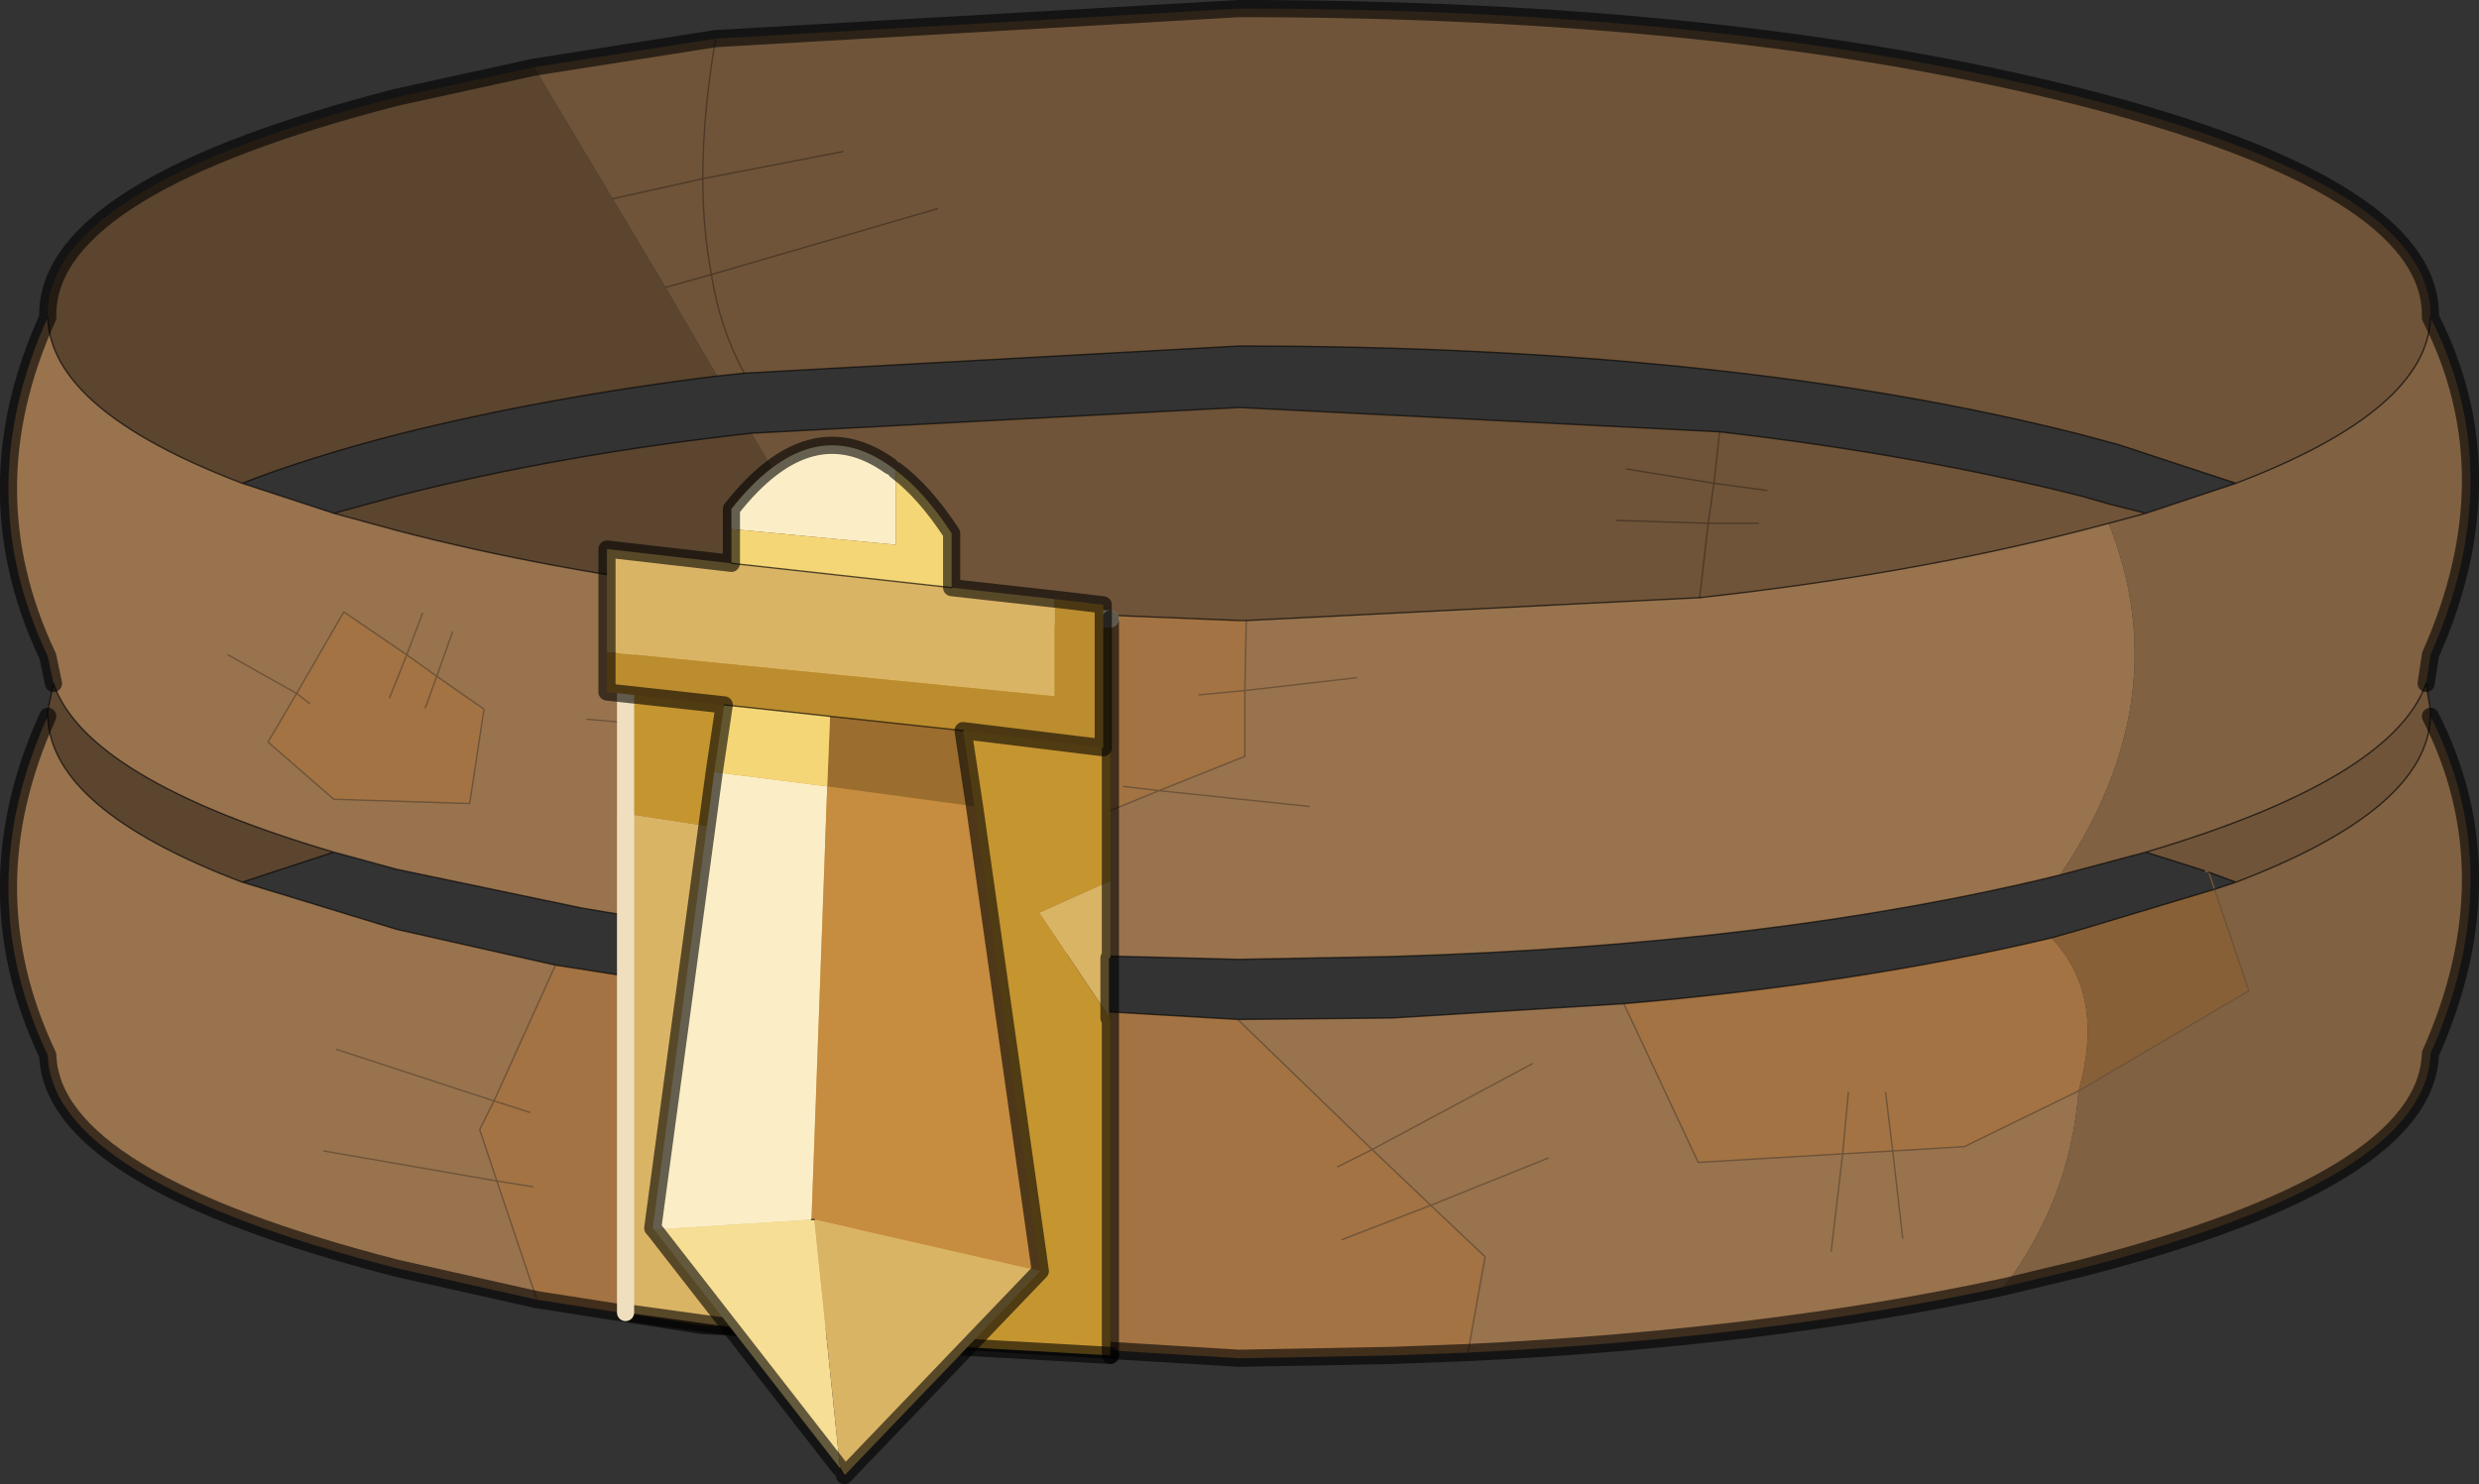 <?xml version="1.0" encoding="UTF-8"?>
<svg version="1.1" viewBox="0 0 86.667 51.9" xmlns="http://www.w3.org/2000/svg" xmlns:cc="http://creativecommons.org/ns#" xmlns:dc="http://purl.org/dc/elements/1.1/" xmlns:rdf="http://www.w3.org/1999/02/22-rdf-syntax-ns#" xmlns:xlink="http://www.w3.org/1999/xlink">
<rect x="0" y="0" width="86.667" height="51.9" fill="#333333" stroke="none"/>
<g transform="translate(-231.63 -174.5)">
<use transform="translate(231.6,174.5)" width="86.7" height="51.9" xlink:href="#a"/>
</g>
<defs>
<g id="a" transform="translate(-231.6,-174.5)">
<path d="m256.65 175.85q-0.45 2.6-0.45 4.9l-3.15 0.7 3.15-0.7q0-2.3 0.45-4.9l18.3-1.05q17.25 0 29.45 3.1 12.1 3.1 12.2 7.55v0.15q-0.1 3.25-6.8 5.8l-4.1-1.35-1.3-0.35q-12.2-3.1-29.45-3.1l-17.3 0.95q-0.85-1.55-1.15-3.45l-1.6 0.45 1.6-0.45q0.3 1.9 1.15 3.45l-0.95 0.1-1.8-3.1-1.85-3.1-2.75-4.6 6.35-1m7.75 5.95-7.9 2.3q-0.3-1.6-0.3-3.35l4.9-0.95-4.9 0.95q0 1.75 0.3 3.35l7.9-2.3m26.65 13.6 0.3-2.6h1.75-1.75l-0.3 2.6-15.85 0.8h-0.25l-13.5-0.55-3.55-6 17.05-0.9 16.8 0.85q6.9 0.8 12.65 2.25l1.05 0.3 1.2 0.3-1.3 0.35-0.95 0.25q-6.05 1.55-13.35 2.35m-2.55-4.5 3.05 0.5-0.2 1.4-3.2-0.1 3.2 0.1 0.2-1.4-3.05-0.5m4.9 0.75-1.85-0.25 0.2-1.8-0.2 1.8 1.85 0.25m15.45 13.35-0.15-0.05-2.05-0.65q8.6-2.55 9.8-5.9l0.15 0.95v0.2q-0.1 3.25-6.8 5.8l-0.95-0.35" fill="#6f5439" fill-rule="evenodd"/>
<path d="m250.3 176.85 2.75 4.6 1.85 3.1 1.8 3.1q-6.05 0.75-11.2 2.05-3.1 0.8-5.4 1.7-6.7-2.55-6.8-5.8v-0.2q0.15-4.4 12.2-7.5l4.8-1.05m11.15 18.8-4.3-0.45q-6.3-0.75-11.65-2.15l-2.2-0.6 2.2-0.6q5.65-1.45 12.4-2.2l3.55 6m-18.15 8.65-3.2 1.05q-6.7-2.55-6.8-5.8v-0.2l0.2-0.95q1.15 3.35 9.8 5.9" fill="#5b452f" fill-rule="evenodd"/>
<path d="m261.45 195.65 13.5 0.55h0.25l-0.05 2.45v2.3l-3 1.2-4.15 1.7-8.8-1.95-0.5-1.65-0.6-1.9-0.95-3.15 4.3 0.45m-2.2 2.9-1.15-0.2 1.15 0.2m14.3 0.25 1.6-0.15-1.6 0.15m-22.5 9.45 5.1 0.8 18.75 1.1 4.7 4.55-1.2 0.6 1.2-0.6 2.05 1.95 1.9 1.8-0.6 3.35-2.65 0.1-5.35 0.1-18.8-1.15-5.75-0.9-1.4-4.15-0.6-1.8 0.5-1 1.25 0.4-1.25-0.4 2.15-4.75m37.35 1.35q8.2-0.7 14.95-2.3 1.9 2 0.95 5.35l-4 1.95-2.5 0.15-1.75 0.1-5.05 0.3-2.6-5.55m-29.7-9.35 1.1 0.1-1.1-0.1m12.2 1.75 1.25 0.15-1.25-0.15m25.35 10.7-0.2 2.15 0.2-2.15m-14.6 3.95-3.1 1.2 3.1-1.2m15.9-3.95 0.25 2.05-0.25-2.05m-50.65-14.55-0.4 1.1 0.4-1.1 1.65 1.15-0.5 3.3-4.75-0.15-2.3-2 1-1.7 0.45 0.35-0.45-0.35 1.65-2.85 2.2 1.5 1.05 0.75m-1.65 0.75 0.6-1.5-0.6 1.5m5 17.1-1.25-0.2 1.25 0.2" fill="#a37343" fill-rule="evenodd"/>
<path d="m291.05 195.4q7.3-0.8 13.35-2.35l0.95-0.25q2.45 6.15-1.7 12.3-10 2.45-23.35 2.85l-5.35 0.1-7.85-0.2q-8.25-0.4-15.15-1.6l-6.45-1.35-2.2-0.6q-8.65-2.55-9.8-5.9l-0.2-0.95q-2.75-5.8 0-11.85 0.1 3.25 6.8 5.8l3.2 1.05 2.2 0.6q5.35 1.4 11.65 2.15l0.95 3.15 0.6 1.9-6.55-0.6 6.55 0.6 0.5 1.65 8.8 1.95 4.15-1.7 5.25 0.55-5.25-0.55 3-1.2v-2.3l3.9-0.45-3.9 0.45 0.05-2.45 15.85-0.8m-50.95 9.95 5.4 1.65 5.55 1.25-2.15 4.75-0.5 1 0.6 1.8 1.4 4.15-4.9-1.1q-12.05-3.1-12.2-7.45-2.75-5.8 0-11.85 0.1 3.25 6.8 5.8m34.8 4.8h0.05l5.35-0.05 8.1-0.5 2.6 5.55 5.05-0.3-0.4 3.4 0.4-3.4 1.75-0.1 2.5-0.15 4-1.95q-0.3 3.8-2.6 6.85-8.35 1.8-18.75 2.3l0.6-3.35-1.9-1.8 4.1-1.65-4.1 1.65-2.05-1.95-4.7-4.55m-18.4-12.15 1.6 0.35-1.6-0.35m41.65 19.8-0.35-3.05 0.35 3.05m-12.95-6.1-5.6 3 5.6-3m-38.3-13.55-1.05-0.75-2.2-1.5-1.65 2.85-1 1.7 2.3 2 4.75 0.15 0.5-3.3-1.65-1.15 0.55-1.55-0.55 1.55m-7.3-0.75 2.4 1.35-2.4-1.35m6.8-1.45-0.55 1.45 0.55-1.45m-3 15.25 5.5 1.8-5.5-1.8m-0.45 3.55 6.05 1.05-6.05-1.05" fill="#98734e" fill-rule="evenodd"/>
<path d="m309.8 191.4q6.7-2.55 6.8-5.8 2.8 5.5 0 11.8l-0.15 1q-1.2 3.35-9.8 5.9l-3 0.8q4.15-6.15 1.7-12.3l1.3-0.35 3.15-1.05m-8.1 28.1q2.3-3.05 2.6-6.85l5.95-3.5-1.2-3.55 0.75-0.25q6.7-2.55 6.8-5.8 2.8 5.5 0 11.8-0.15 4.4-12.2 7.5l-2.7 0.65" fill="#806142" fill-rule="evenodd"/>
<path d="m303.35 207.3 1.05-0.3 4.65-1.4 1.2 3.55-5.95 3.5q0.95-3.35-0.95-5.35" fill="#886037" fill-rule="evenodd"/>
<path d="m261.1 179.8-4.9 0.95q0 1.75 0.3 3.35l7.9-2.3m-11.35-0.35 3.15-0.7q0-2.3 0.45-4.9m-1.75 8.7 1.6-0.45q0.3 1.9 1.15 3.45m30.5 5.15 3.2 0.1 0.2-1.4-3.05-0.5m4.6 1.9h-1.75l-0.3 2.6m0.7-5.8-0.2 1.8 1.85 0.25" fill="none" stroke="#4e3a27" stroke-linecap="round" stroke-linejoin="round" stroke-width=".05"/>
<path d="m257.15 195.2 0.95 3.15 1.15 0.2m12.9 3.6 5.25 0.55m-5.25-0.55 3-1.2v-2.3l-1.6 0.15m35.5 6.8-0.2-0.6-0.15-0.05m-33.55-6.3 3.9-0.45m-3.85-2-0.05 2.45m-16.45 1.6-6.55-0.6m6.55 0.6-0.6-1.9-1.6-0.35m3.3 2.35-1.1-0.1 0.5 1.65 8.8 1.95 4.15-1.7-1.25-0.15m10.75 14.65 4.1-1.65m18.55-2.35-4 1.95-2.5 0.15 0.35 3.05m-9.75-8.2 2.6 5.55 5.05-0.3 0.2-2.15m-16.65 2 5.6-3m23.85-6.1 1.2 3.55-5.95 3.5m-8.25 2.2-0.4 3.4m0.4-3.4 1.75-0.1-0.25-2.05m-51.05-13.45 0.4-1.1-1.05-0.75-0.6 1.5m1.65-0.75 1.65 1.15-0.5 3.3-4.75-0.15-2.3-2 1-1.7-2.4-1.35m2.85 1.7-0.45-0.35 1.65-2.85 2.2 1.5 0.55-1.45m0.5 2.2 0.55-1.55m1.45 16.4-5.5-1.8m5.6 4.6-6.05-1.05" fill="none" stroke="#6f5439" stroke-linecap="round" stroke-linejoin="round" stroke-width=".05"/>
<path d="m281.65 216.65 1.9 1.8-0.6 3.35m-4.55-6.5 1.2-0.6-4.7-4.55m3.65 7.7 3.1-1.2-2.05-1.95m-29.45-1.3-1.25-0.4-0.5 1 0.6 1.8 1.25 0.2m-1.25-0.2 1.4 4.15m-1.5-6.95 2.15-4.75" fill="none" stroke="#6f5439" stroke-linecap="round" stroke-linejoin="round" stroke-width=".05"/>
<path d="m257.65 187.55 17.3-0.95q17.25 0 29.45 3.1l1.3 0.35 4.1 1.35q6.7-2.55 6.8-5.8m-25.55 9.8q7.3-0.8 13.35-2.35l0.95-0.25 1.3-0.35-1.2-0.3-1.05-0.3q-5.75-1.45-12.65-2.25m-16.55 6.6h-0.25l-13.5-0.55-4.3-0.45q-6.3-0.75-11.65-2.15l-2.2-0.6 2.2-0.6q5.65-1.45 12.4-2.2l17.05-0.9 16.8 0.85m11.9 15.5q-10 2.45-23.35 2.85l-5.35 0.1-7.85-0.2q-8.25-0.4-15.15-1.6l-6.45-1.35-2.2-0.6-3.2 1.05 5.4 1.65 5.55 1.25 5.1 0.8 18.75 1.1h0.05l5.35-0.05 8.1-0.5q8.2-0.7 14.95-2.3l1.05-0.3 4.65-1.4m-0.35-0.65-2.05-0.65-3 0.8m-12.6-9.7-15.85 0.8m-18.5-8.55 0.95-0.1m-24.35 12v-0.2l0.2-0.95m82.95 0 0.15 0.95v0.2m-6.8-8.15-3.15 1.05m2.2 12.55 0.95 0.35q6.7-2.55 6.8-5.8m-6.8 5.8-0.75 0.25m7.4-7.2q-1.2 3.35-9.8 5.9m-49.95-16.65q-6.05 0.75-11.2 2.05-3.1 0.8-5.4 1.7l3.2 1.05m-3.2-1.05q-6.7-2.55-6.8-5.8m6.8 19.75q-6.7-2.55-6.8-5.8m10 4.75q-8.65-2.55-9.8-5.9" fill="none" stroke="#000" stroke-linecap="round" stroke-linejoin="round" stroke-opacity=".6" stroke-width=".05"/>
<path d="m256.65 175.85-6.35 1m66.3 8.75v-0.15q-0.1-4.45-12.2-7.55-12.2-3.1-29.45-3.1l-18.3 1.05m26.3 45.95q10.4-0.5 18.75-2.3m-18.75 2.3-2.65 0.1-5.35 0.1-18.8-1.15-5.75-0.9-4.9-1.1q-12.05-3.1-12.2-7.45-2.75-5.8 0-11.85m0.2-1.15-0.2-0.95q-2.75-5.8 0-11.85v-0.2q0.15-4.4 12.2-7.5l4.8-1.05m66.3 8.75q2.8 5.5 0 11.8l-0.15 1m0.15 1.15q2.8 5.5 0 11.8-0.15 4.4-12.2 7.5l-2.7 0.65" fill="none" stroke="#000" stroke-linecap="round" stroke-linejoin="round" stroke-opacity=".6" stroke-width=".6"/>
<path d="m270.45 205.3v2.7h-0.05v2.05l-2.45-3.65h0.05l2.45-1.1m-8.8 16.1-4.9-0.55-3.25-0.45v-17.45l8.15 1.25v17.2" fill="#dab465" fill-rule="evenodd"/>
<path d="m253.5 202.95v-8.2l2.25 0.35 5.9 0.6 8.8 0.45v9.15l-2.45 1.1h-0.05l2.45 3.65v0.05h0.05v11.8l-8.8-0.5v-17.2l-8.15-1.25" fill="#c59530" fill-rule="evenodd"/>
<path d="m270.45 221.9-8.8-0.5-4.9-0.55-3.25-0.45" fill="none" stroke="#000" stroke-linecap="round" stroke-linejoin="round" stroke-opacity=".6" stroke-width=".6"/>
<path d="m253.5 202.95v-8.2l2.25 0.35 5.9 0.6 8.8 0.45m-16.95 24.25v-17.45" fill="none" stroke="#efdfbe" stroke-linecap="round" stroke-linejoin="round" stroke-width=".6"/>
<path d="m270.45 196.15v11.85h-0.05v2.1h0.05v11.8z" fill="none" stroke="#000" stroke-linecap="round" stroke-linejoin="round" stroke-opacity=".6" stroke-width=".6"/>
<path d="m261 225.85-6.5-8.35 5.5-0.35h0.1l0.9 8.7" fill="#f7de95" fill-rule="evenodd"/>
<path d="m262.95 190.95v2.6l-5.75-0.55v-0.7q2.75-3.5 5.55-1.5l0.2 0.15m-8.45 26.55-0.05-0.05 2.15-15.95 3.95 0.5-0.55 15.15-5.5 0.35" fill="#fbeec6" fill-rule="evenodd"/>
<path d="m265.7 202.7 2.3 16.25-7.9-1.8h-0.1l0.55-15.15 5.15 0.7" fill="#c68c40" fill-rule="evenodd"/>
<path d="m257.2 194.2 7.7 0.85 3.6 0.4v3.4l-15.65-1.55v-3.6l4.35 0.5m10.8 24.75-6.85 7.15-0.15-0.25-0.9-8.7 7.9 1.8" fill="#dab465" fill-rule="evenodd"/>
<path d="m265.3 200.05 0.4 2.65-5.15-0.7 0.1-2.45 4.65 0.5" fill="#9b6d2f" fill-rule="evenodd"/>
<path d="m257.2 193 5.75 0.55v-2.6q1 0.75 1.95 2.2v1.9l-7.7-0.85v-1.2m-0.6 8.5 0.35-2.35 3.7 0.4-0.1 2.45-3.95-0.5" fill="#f5d676" fill-rule="evenodd"/>
<path d="m268.5 195.45 1.7 0.2v5l-4.9-0.6-4.65-0.5-3.7-0.4-4.1-0.45v-1.4l15.65 1.55v-3.4" fill="#bc8d2e" fill-rule="evenodd"/>
<path d="m261.15 226.1-0.15-0.25m-0.9-8.7h-0.1" fill="none" stroke="#000" stroke-linecap="round" stroke-linejoin="round" stroke-opacity=".6" stroke-width=".05"/>
<path d="m257.2 194.2 7.7 0.85m-4.25 4.5-3.7-0.4m3.7 0.4 4.65 0.5" fill="none" stroke="#000" stroke-linecap="round" stroke-linejoin="round" stroke-opacity=".6" stroke-width=".05"/>
<path d="m257.2 193v1.2m7.7 0.85v-1.9q-0.95-1.45-1.95-2.2m-0.2-0.15q-2.8-2-5.55 1.5v0.7m11.3 2.45 1.7 0.2v5l-4.9-0.6 0.4 2.65 2.3 16.25-6.85 7.15m-0.15-0.25-6.5-8.35-0.05-0.05 2.15-15.95 0.35-2.35-4.1-0.45v-5l4.35 0.5m7.7 0.85 3.6 0.4" fill="none" stroke="#000" stroke-linecap="round" stroke-linejoin="round" stroke-opacity=".6" stroke-width=".6"/>
</g>
</defs>
</svg>
